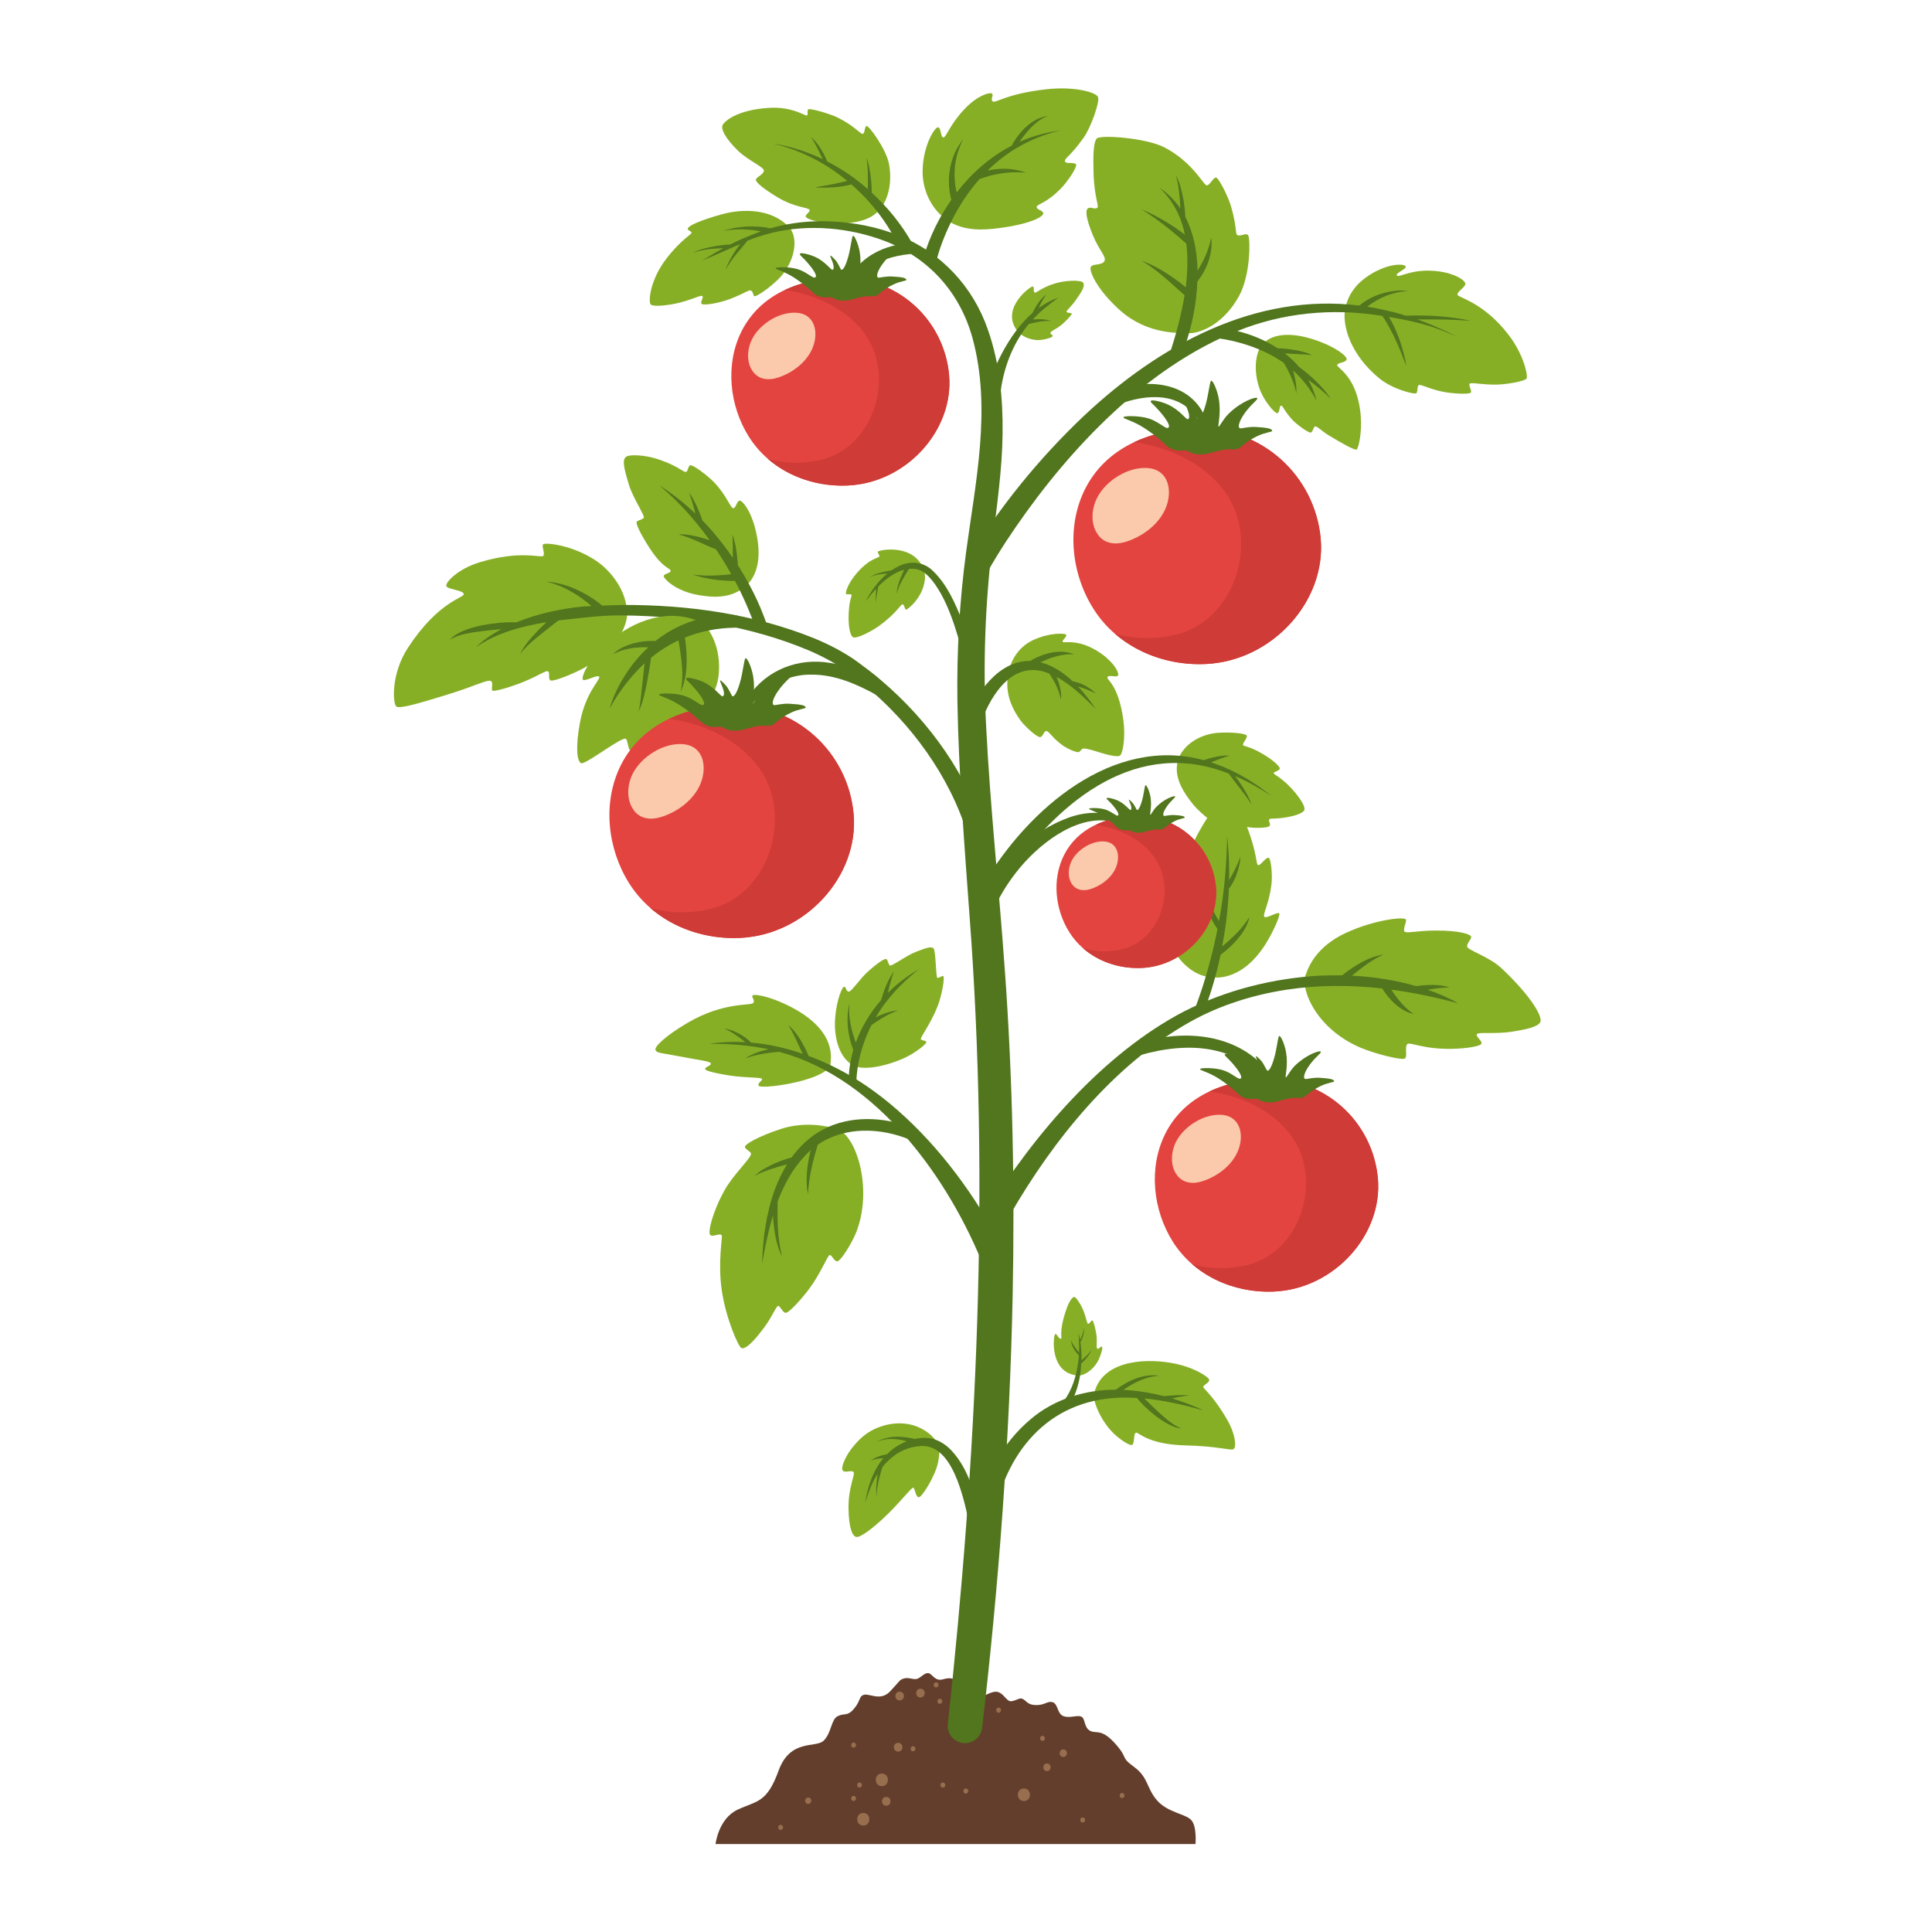 <svg xmlns="http://www.w3.org/2000/svg" xmlns:xlink="http://www.w3.org/1999/xlink" width="100" zoomAndPan="magnify" viewBox="0 0 192 192" height="100" preserveAspectRatio="xMidYMid meet" version="1.0"><defs><clipPath id="9b0dbad4a9"><path d="M 71 166 L 119 166 L 119 183.262 L 71 183.262 Z M 71 166 " clip-rule="nonzero"/></clipPath><clipPath id="e50ff95afa"><path d="M 129 91 L 153.445 91 L 153.445 106 L 129 106 Z M 129 91 " clip-rule="nonzero"/></clipPath><clipPath id="07f31a1bd7"><path d="M 91 8.512 L 110 8.512 L 110 23 L 91 23 Z M 91 8.512 " clip-rule="nonzero"/></clipPath></defs><g clip-path="url(#9b0dbad4a9)"><path fill="#633e2c" d="M 118.785 183.262 L 71.109 183.262 C 71.109 183.262 71.391 180.723 73.324 179.832 C 75.258 178.938 76.211 179.172 77.375 175.965 C 78.543 172.754 81.086 173.754 81.863 172.977 C 82.641 172.203 82.582 170.875 83.254 170.547 C 83.926 170.215 84.195 170.602 84.855 169.828 C 85.52 169.051 85.352 168.637 85.77 168.453 C 86.352 168.199 87.461 169.141 88.461 168.082 C 89.461 167.027 89.355 166.949 89.832 166.805 C 90.309 166.66 90.734 166.949 91.125 166.844 C 91.512 166.734 91.844 166.25 92.23 166.27 C 92.621 166.289 92.895 167.094 93.641 166.902 C 94.582 166.648 95.02 166.66 95.777 168.266 C 96.477 169.742 98.082 168.074 98.996 168.121 C 99.773 168.172 99.996 169.168 100.551 169.062 C 101.102 168.957 101.316 168.695 101.617 168.828 C 102.008 169.004 102.094 169.449 102.988 169.449 C 103.883 169.449 104.094 169.016 104.602 169.16 C 105.176 169.332 105.039 170.332 105.707 170.555 C 106.379 170.777 107.098 170.391 107.488 170.613 C 107.875 170.836 107.711 171.66 108.324 172 C 108.934 172.34 109.43 171.719 110.82 173.27 C 112.207 174.82 111.266 174.539 112.703 175.594 C 114.141 176.652 113.93 177.699 114.977 178.91 C 116.027 180.121 117.746 180.238 118.359 180.848 C 118.973 181.457 118.805 183.281 118.805 183.281 Z M 118.785 183.262 " fill-opacity="1" fill-rule="nonzero"/></g><path fill="#976e4e" d="M 101.754 177.738 C 100.949 177.738 100.949 178.988 101.754 178.988 C 102.559 178.988 102.559 177.738 101.754 177.738 Z M 101.754 177.738 " fill-opacity="1" fill-rule="nonzero"/><path fill="#976e4e" d="M 87.637 176.254 C 86.828 176.254 86.828 177.504 87.637 177.504 C 88.441 177.504 88.441 176.254 87.637 176.254 Z M 87.637 176.254 " fill-opacity="1" fill-rule="nonzero"/><path fill="#976e4e" d="M 85.789 180.168 C 84.984 180.168 84.984 181.418 85.789 181.418 C 86.598 181.418 86.598 180.168 85.789 180.168 Z M 85.789 180.168 " fill-opacity="1" fill-rule="nonzero"/><path fill="#976e4e" d="M 89.258 173.199 C 88.695 173.199 88.695 174.074 89.258 174.074 C 89.82 174.074 89.82 173.199 89.258 173.199 Z M 89.258 173.199 " fill-opacity="1" fill-rule="nonzero"/><path fill="#976e4e" d="M 94.73 171.504 C 94.164 171.504 94.164 172.375 94.73 172.375 C 95.293 172.375 95.293 171.504 94.73 171.504 Z M 94.73 171.504 " fill-opacity="1" fill-rule="nonzero"/><path fill="#976e4e" d="M 89.406 168.113 C 88.84 168.113 88.84 168.984 89.406 168.984 C 89.969 168.984 89.969 168.113 89.406 168.113 Z M 89.406 168.113 " fill-opacity="1" fill-rule="nonzero"/><path fill="#976e4e" d="M 91.473 167.82 C 90.91 167.82 90.91 168.695 91.473 168.695 C 92.039 168.695 92.039 167.82 91.473 167.82 Z M 91.473 167.82 " fill-opacity="1" fill-rule="nonzero"/><path fill="#976e4e" d="M 104.047 175.254 C 103.562 175.254 103.562 176.012 104.047 176.012 C 104.531 176.012 104.531 175.254 104.047 175.254 Z M 104.047 175.254 " fill-opacity="1" fill-rule="nonzero"/><path fill="#976e4e" d="M 105.668 173.852 C 105.184 173.852 105.184 174.605 105.668 174.605 C 106.156 174.605 106.156 173.852 105.668 173.852 Z M 105.668 173.852 " fill-opacity="1" fill-rule="nonzero"/><path fill="#976e4e" d="M 103.602 172.504 C 103.281 172.504 103.281 173.008 103.602 173.008 C 103.922 173.008 103.922 172.504 103.602 172.504 Z M 103.602 172.504 " fill-opacity="1" fill-rule="nonzero"/><path fill="#976e4e" d="M 88.074 178.578 C 87.508 178.578 87.508 179.453 88.074 179.453 C 88.637 179.453 88.637 178.578 88.074 178.578 Z M 88.074 178.578 " fill-opacity="1" fill-rule="nonzero"/><path fill="#976e4e" d="M 80.32 178.637 C 79.91 178.637 79.91 179.27 80.32 179.27 C 80.727 179.27 80.727 178.637 80.32 178.637 Z M 80.32 178.637 " fill-opacity="1" fill-rule="nonzero"/><path fill="#976e4e" d="M 85.422 177.648 C 85.742 177.648 85.742 177.145 85.422 177.145 C 85.102 177.145 85.102 177.648 85.422 177.648 Z M 85.422 177.648 " fill-opacity="1" fill-rule="nonzero"/><path fill="#976e4e" d="M 84.828 178.473 C 84.508 178.473 84.508 178.977 84.828 178.977 C 85.148 178.977 85.148 178.473 84.828 178.473 Z M 84.828 178.473 " fill-opacity="1" fill-rule="nonzero"/><path fill="#976e4e" d="M 93.398 168.82 C 93.078 168.82 93.078 169.324 93.398 169.324 C 93.719 169.324 93.719 168.82 93.398 168.82 Z M 93.398 168.82 " fill-opacity="1" fill-rule="nonzero"/><path fill="#976e4e" d="M 90.734 173.539 C 90.414 173.539 90.414 174.043 90.734 174.043 C 91.055 174.043 91.055 173.539 90.734 173.539 Z M 90.734 173.539 " fill-opacity="1" fill-rule="nonzero"/><path fill="#976e4e" d="M 93.027 167.191 C 92.707 167.191 92.707 167.695 93.027 167.695 C 93.348 167.695 93.348 167.191 93.027 167.191 Z M 93.027 167.191 " fill-opacity="1" fill-rule="nonzero"/><path fill="#976e4e" d="M 99.238 169.703 C 98.918 169.703 98.918 170.207 99.238 170.207 C 99.559 170.207 99.559 169.703 99.238 169.703 Z M 99.238 169.703 " fill-opacity="1" fill-rule="nonzero"/><path fill="#976e4e" d="M 84.828 173.172 C 84.508 173.172 84.508 173.676 84.828 173.676 C 85.148 173.676 85.148 173.172 84.828 173.172 Z M 84.828 173.172 " fill-opacity="1" fill-rule="nonzero"/><path fill="#976e4e" d="M 95.984 177.738 C 95.66 177.738 95.66 178.242 95.984 178.242 C 96.305 178.242 96.305 177.738 95.984 177.738 Z M 95.984 177.738 " fill-opacity="1" fill-rule="nonzero"/><path fill="#976e4e" d="M 111.508 178.184 C 111.188 178.184 111.188 178.688 111.508 178.688 C 111.828 178.688 111.828 178.184 111.508 178.184 Z M 111.508 178.184 " fill-opacity="1" fill-rule="nonzero"/><path fill="#976e4e" d="M 107.594 180.617 C 107.273 180.617 107.273 181.121 107.594 181.121 C 107.914 181.121 107.914 180.617 107.594 180.617 Z M 107.594 180.617 " fill-opacity="1" fill-rule="nonzero"/><path fill="#976e4e" d="M 93.699 177.145 C 93.379 177.145 93.379 177.648 93.699 177.648 C 94.02 177.648 94.02 177.145 93.699 177.145 Z M 93.699 177.145 " fill-opacity="1" fill-rule="nonzero"/><path fill="#976e4e" d="M 77.578 181.352 C 77.258 181.352 77.258 181.855 77.578 181.855 C 77.898 181.855 77.898 181.352 77.578 181.352 Z M 77.578 181.352 " fill-opacity="1" fill-rule="nonzero"/><path fill="#87af26" d="M 125.16 34.672 C 124.656 35.707 124.676 37.363 125.238 38.801 C 125.676 39.914 126.707 41.125 126.949 41.059 C 127.191 40.988 127.125 40.379 127.297 40.32 C 127.473 40.262 127.492 40.633 128.32 41.602 C 128.785 42.152 130.066 43.055 130.273 42.988 C 130.477 42.918 130.484 42.52 130.66 42.395 C 130.836 42.27 131.273 42.793 132.039 43.258 C 133.168 43.945 134.613 44.781 134.82 44.672 C 134.984 44.586 135.371 43.094 135.227 41.309 C 134.898 37.289 132.75 36.523 132.887 36.262 C 133.02 36 133.797 36.047 133.828 35.688 C 133.855 35.328 132.332 34.188 129.855 33.535 C 127.961 33.043 125.91 33.168 125.172 34.691 Z M 125.16 34.672 " fill-opacity="1" fill-rule="nonzero"/><path fill="#87af26" d="M 133.684 30.656 C 133.344 32.461 134.312 35.328 137.035 37.57 C 138.434 38.723 140.523 39.188 140.727 39.09 C 140.93 38.992 140.805 38.43 140.98 38.277 C 141.152 38.121 142.203 38.762 143.738 38.992 C 144.691 39.137 146.043 39.195 146.168 39.012 C 146.293 38.828 145.934 38.324 146.051 38.141 C 146.168 37.957 147.391 38.266 148.812 38.219 C 149.938 38.18 151.539 37.867 151.707 37.625 C 151.871 37.383 151.445 35.27 149.957 33.324 C 147.469 30.047 144.945 29.59 144.848 29.301 C 144.75 29.012 145.652 28.527 145.625 28.195 C 145.594 27.867 144.672 27.188 142.953 26.965 C 140.367 26.625 139.047 27.633 138.832 27.383 C 138.617 27.129 139.891 26.723 139.676 26.453 C 139.465 26.18 137.898 26.18 136.094 27.332 C 134.973 28.051 133.984 29.105 133.691 30.668 Z M 133.684 30.656 " fill-opacity="1" fill-rule="nonzero"/><path fill="#51761d" d="M 125.988 106.461 C 122.848 102.516 117.125 102.227 112.676 103.832 L 113.094 104.938 C 113.422 104.824 113.793 104.727 114.133 104.637 C 116.609 104.039 119.281 103.852 121.723 104.668 C 124.684 105.617 126.445 108.039 127.832 110.734 C 127.59 109.203 126.957 107.719 125.969 106.449 Z M 125.988 106.461 " fill-opacity="1" fill-rule="nonzero"/><path fill="#51761d" d="M 111.625 81.668 C 110.16 80.516 108.09 80.629 106.406 81.184 C 102.18 82.648 98.898 86.215 97.188 90.266 C 96.848 91.176 98.148 91.707 98.547 90.828 C 99.18 89.324 100.023 87.91 101.043 86.621 C 103.055 84.051 106.797 81.008 110.266 81.602 C 111.5 81.824 112.473 82.742 113.016 83.859 C 112.793 83.016 112.336 82.211 111.637 81.656 Z M 111.625 81.668 " fill-opacity="1" fill-rule="nonzero"/><path fill="#51761d" d="M 87.887 68.109 C 87.18 67.645 86.441 67.207 85.664 66.859 C 85.332 66.695 84.809 66.5 84.469 66.375 C 84.188 66.266 83.816 66.18 83.535 66.094 C 83.227 66.023 82.883 65.938 82.574 65.891 C 82.574 65.891 81.922 65.801 81.922 65.801 C 78.746 65.473 75.734 66.906 74.102 69.66 C 73.234 71.094 72.73 72.82 72.973 74.484 C 72.992 74.078 73.051 73.672 73.141 73.273 C 73.977 69.844 76.996 66.992 80.629 67.043 C 82.992 67.023 85.215 68.012 87.246 69.145 C 87.945 69.543 88.57 68.555 87.898 68.109 Z M 87.887 68.109 " fill-opacity="1" fill-rule="nonzero"/><path fill="#51761d" d="M 120.039 42.184 C 118.816 38.094 114.473 37.48 110.887 38.742 C 110.508 38.887 110.312 39.312 110.469 39.691 C 110.617 40.07 111.043 40.242 111.422 40.098 C 111.469 40.078 111.527 40.059 111.598 40.031 C 114.637 39.004 117.961 39.137 119.438 42.414 C 119.789 43.121 120.031 43.996 120.207 44.77 C 120.254 45.043 120.312 45.32 120.371 45.602 C 120.457 44.469 120.391 43.316 120.039 42.184 Z M 120.039 42.184 " fill-opacity="1" fill-rule="nonzero"/><path fill="#51761d" d="M 90.309 24.156 C 88.023 24.348 85.605 25.414 84.508 27.52 C 83.875 28.73 83.828 30.211 84.207 31.48 C 84.254 29.805 84.645 28.109 85.926 26.984 C 87.121 25.91 88.781 25.414 90.367 25.258 C 91.094 25.203 91.047 24.145 90.309 24.164 Z M 90.309 24.156 " fill-opacity="1" fill-rule="nonzero"/><path fill="#87af26" d="M 93.359 143.961 C 93.379 144.367 93.32 144.891 93.195 145.461 C 92.902 146.73 91.59 148.883 91.281 148.797 C 90.969 148.707 90.941 147.902 90.754 147.848 C 90.57 147.789 89.355 149.465 87.598 151.062 C 86.625 151.945 85.508 152.797 85.109 152.742 C 84.711 152.684 84.352 151.848 84.324 149.91 C 84.293 147.75 85.043 146.488 84.809 146.277 C 84.574 146.062 83.934 146.43 83.738 146.121 C 83.547 145.812 84.051 144.395 85.441 143.039 C 86.062 142.438 86.887 141.906 88.004 141.625 C 91.281 140.809 93.309 143.066 93.359 143.969 Z M 93.359 143.961 " fill-opacity="1" fill-rule="nonzero"/><path fill="#51761d" d="M 98.012 153.934 C 97.82 152.449 97.547 150.977 97.156 149.523 C 96.613 147.574 95.914 145.551 94.465 144.055 C 93.902 143.484 93.125 143.008 92.289 142.914 C 91.824 142.863 91.348 142.914 90.891 143 C 90.668 142.941 90.445 142.895 90.211 142.863 C 89.172 142.699 88.043 142.746 87.121 143.289 C 88.062 142.883 89.121 142.953 90.105 143.234 C 89.559 143.445 89.043 143.746 88.598 144.105 C 88.441 144.242 88.285 144.375 88.141 144.523 C 87.547 144.637 86.957 144.812 86.5 145.199 C 86.898 144.996 87.336 144.93 87.781 144.918 C 87.055 145.793 86.578 146.848 86.277 147.934 C 86.148 148.406 86.043 148.895 85.992 149.387 C 86.258 148.371 86.656 147.352 87.219 146.461 C 87.113 147.227 87.016 148.012 87.121 148.785 C 87.121 147.77 87.402 146.762 87.695 145.793 C 88.062 145.336 88.48 144.93 88.957 144.59 C 89.715 144.055 90.609 143.758 91.523 143.707 C 93.445 143.59 94.504 145.512 95.137 147.102 C 96.156 149.773 96.566 152.684 96.789 155.523 C 96.809 155.91 97.141 156.199 97.527 156.172 C 97.906 156.141 98.188 155.812 98.16 155.434 C 98.121 154.922 98.07 154.438 98.004 153.934 Z M 98.012 153.934 " fill-opacity="1" fill-rule="nonzero"/><path fill="#87af26" d="M 108.73 138.492 C 108.586 139.141 109.246 140.906 110.449 142.223 C 111.043 142.875 112.133 143.641 112.461 143.602 C 112.793 143.562 112.617 142.457 112.891 142.379 C 113.16 142.301 114.008 143.543 117.785 143.641 C 121.098 143.719 122.246 144.172 122.578 144.02 C 122.906 143.863 122.789 142.523 121.945 141.07 C 120.352 138.34 119.438 137.969 119.594 137.766 C 119.75 137.562 120.227 137.359 120.168 137.105 C 120.109 136.855 118.66 135.836 116.426 135.449 C 113.363 134.918 109.449 135.371 108.73 138.504 Z M 108.73 138.492 " fill-opacity="1" fill-rule="nonzero"/><path fill="#51761d" d="M 113.715 138.977 C 115.695 139.16 117.648 139.617 119.602 140.16 C 118.602 139.695 117.562 139.297 116.492 138.977 C 116.648 138.938 116.797 138.91 116.949 138.871 C 117.398 138.785 117.855 138.695 118.312 138.676 C 117.426 138.602 116.543 138.656 115.668 138.746 C 114.57 138.465 113.453 138.262 112.324 138.172 C 112.102 138.152 111.879 138.133 111.645 138.125 C 112.043 137.844 112.473 137.59 112.91 137.367 C 113.637 137.012 114.426 136.758 115.242 136.719 C 113.676 136.477 112.133 137.176 110.887 138.105 C 107.848 138.105 104.785 139.035 102.445 141.023 C 99.586 143.406 97.762 146.875 96.984 150.48 C 96.887 150.977 97.234 151.461 97.742 151.527 C 98.344 151.598 98.742 151.152 98.781 150.578 C 100.172 143.824 104.621 138.863 111.859 138.891 C 112.238 138.891 112.605 138.91 112.984 138.93 C 113.238 139.23 113.5 139.512 113.781 139.793 C 114.473 140.449 115.223 141.062 116.066 141.508 C 116.484 141.73 116.941 141.926 117.418 141.973 C 116.551 141.605 115.852 140.984 115.164 140.363 C 114.734 139.977 114.211 139.453 113.727 138.977 Z M 113.715 138.977 " fill-opacity="1" fill-rule="nonzero"/><path fill="#87af26" d="M 107.148 136.699 C 107.613 136.738 108.469 136.293 109.012 135.441 C 109.293 135.012 109.633 133.984 109.527 133.852 C 109.422 133.715 109.188 134.141 109.043 134.016 C 108.895 133.891 109.082 133.406 108.945 132.543 C 108.875 132.105 108.672 131.262 108.555 131.223 C 108.438 131.184 108.324 131.543 108.129 131.562 C 108.031 131.562 107.914 130.836 107.652 130.207 C 107.352 129.488 106.883 128.887 106.777 128.887 C 106.562 128.887 106.242 129.316 105.941 130.207 C 105.156 132.531 105.629 132.969 105.426 133.035 C 105.223 133.105 105.039 132.504 104.863 132.582 C 104.68 132.66 104.223 136.488 107.137 136.699 Z M 107.148 136.699 " fill-opacity="1" fill-rule="nonzero"/><path fill="#87af26" d="M 101.102 32.898 C 101.395 33.266 102.152 33.789 103.172 33.797 C 103.688 33.797 104.562 33.566 104.609 33.41 C 104.66 33.254 104.359 33.254 104.398 33.062 C 104.438 32.867 104.93 32.77 105.594 32.199 C 105.922 31.906 106.535 31.289 106.504 31.172 C 106.477 31.055 106.105 31.152 105.992 30.988 C 105.934 30.91 106.496 30.414 106.883 29.863 C 107.32 29.223 107.867 28.527 107.66 28.117 C 107.516 27.828 106.234 27.848 105.309 28.051 C 103.562 28.449 102.969 29.195 102.812 29.07 C 102.656 28.941 102.812 28.574 102.656 28.469 C 102.492 28.352 99.344 30.656 101.102 32.887 Z M 101.102 32.898 " fill-opacity="1" fill-rule="nonzero"/><path fill="#51761d" d="M 108.547 133.969 C 108.41 134.258 108.207 134.5 107.98 134.723 C 107.828 134.879 107.66 135.031 107.488 135.18 C 107.496 134.578 107.457 133.969 107.371 133.375 C 107.508 133.152 107.602 132.922 107.66 132.668 C 107.73 132.418 107.75 132.164 107.719 131.902 C 107.699 132.348 107.535 132.766 107.332 133.152 C 107.293 132.91 107.242 132.68 107.184 132.445 C 107.223 133.094 107.262 133.762 107.234 134.414 C 106.922 134.023 106.613 133.629 106.418 133.164 C 106.477 133.742 106.805 134.285 107.215 134.695 C 107.203 134.867 107.195 135.031 107.168 135.199 C 107 136.66 106.562 138.164 105.641 139.336 C 105.32 139.695 105.863 140.152 106.164 139.781 C 106.418 139.441 106.594 139.074 106.77 138.695 C 107.195 137.68 107.41 136.594 107.449 135.5 C 107.562 135.402 107.672 135.305 107.777 135.199 C 108.109 134.84 108.41 134.434 108.516 133.957 Z M 108.547 133.969 " fill-opacity="1" fill-rule="nonzero"/><path fill="#e34440" d="M 125.461 107.234 C 121.496 107.422 117.66 108.98 115.805 112.664 C 114.113 116.035 114.57 120.242 116.551 123.395 C 118.691 126.785 122.633 128.531 126.59 128.355 C 132.605 128.094 137.422 122.684 136.926 117.113 C 136.434 111.539 131.691 106.953 125.461 107.234 Z M 125.461 107.234 " fill-opacity="1" fill-rule="nonzero"/><path fill="#cf3b36" d="M 125.461 107.234 C 123.617 107.324 121.801 107.699 120.195 108.465 C 123.266 108.883 126.531 110.336 128.395 112.973 C 131.496 117.344 129.23 124.555 123.801 125.758 C 121.984 126.156 120.188 126.117 118.477 125.633 C 120.672 127.539 123.637 128.48 126.598 128.355 C 132.613 128.094 137.434 122.684 136.938 117.113 C 136.441 111.539 131.699 106.953 125.473 107.234 Z M 125.461 107.234 " fill-opacity="1" fill-rule="nonzero"/><path fill="#fbc9ab" d="M 116.988 116.812 C 117.621 117.625 118.602 117.684 119.516 117.383 C 121.129 116.859 122.711 115.609 123.18 113.934 C 123.578 112.508 123.121 110.938 121.449 110.793 C 119.672 110.648 117.641 111.926 116.863 113.488 C 116.359 114.504 116.27 115.883 116.988 116.812 Z M 116.988 116.812 " fill-opacity="1" fill-rule="nonzero"/><path fill="#51761d" d="M 122.984 108.652 C 123.977 109.582 124.645 109 125.113 109.289 C 125.578 109.582 126.102 109.57 126.531 109.543 C 126.957 109.512 128.086 109.039 128.902 109.105 C 129.914 109.195 129.609 108.719 131.254 107.926 C 131.934 107.594 132.586 107.555 132.586 107.457 C 132.586 107.234 132.012 107.168 131.156 107.109 C 130.457 107.07 129.863 107.254 129.727 107.227 C 129.484 107.188 129.57 106.711 130.008 106.035 C 130.672 105.035 131.352 104.668 131.254 104.512 C 131.156 104.355 129.816 104.805 128.688 105.906 C 128.164 106.43 127.844 107.16 127.773 107.062 C 127.707 106.965 128.027 105.859 127.812 104.609 C 127.668 103.738 127.258 102.875 127.125 102.961 C 126.988 103.047 126.91 104.164 126.637 105.105 C 126.277 106.375 126.027 106.41 125.969 106.41 C 125.852 106.41 125.891 106.297 125.512 105.656 C 125.336 105.363 124.852 104.91 124.812 104.969 C 124.773 105.027 124.891 105.219 125.035 105.625 C 125.16 105.945 125.219 106.375 125.035 106.41 C 124.852 106.449 124.344 105.59 123.199 105.074 C 122.77 104.879 121.664 104.57 121.711 104.832 C 121.73 104.949 122.07 105.191 122.508 105.703 C 122.801 106.055 123.16 106.461 123.324 106.898 C 123.422 107.148 123.266 107.246 123.121 107.188 C 122.828 107.082 122.246 106.559 121.477 106.336 C 120.652 106.094 119.262 106.102 119.262 106.246 C 119.262 106.395 120.059 106.508 121.156 107.215 C 121.711 107.574 122.332 108.039 122.977 108.641 Z M 122.984 108.652 " fill-opacity="1" fill-rule="nonzero"/><path fill="#e34440" d="M 118.535 42.59 C 114.141 42.793 109.887 44.52 107.828 48.609 C 105.953 52.348 106.457 57.012 108.664 60.5 C 111.035 64.262 115.406 66.188 119.789 65.996 C 126.453 65.703 131.797 59.715 131.242 53.543 C 130.691 47.367 125.434 42.277 118.535 42.59 Z M 118.535 42.59 " fill-opacity="1" fill-rule="nonzero"/><path fill="#cf3b36" d="M 118.535 42.59 C 116.484 42.688 114.473 43.102 112.695 43.945 C 116.105 44.402 119.711 46.02 121.789 48.945 C 125.23 53.793 122.723 61.789 116.699 63.117 C 114.688 63.562 112.695 63.523 110.801 62.973 C 113.238 65.086 116.512 66.133 119.797 65.984 C 126.465 65.695 131.809 59.707 131.254 53.531 C 130.699 47.359 125.441 42.27 118.543 42.578 Z M 118.535 42.59 " fill-opacity="1" fill-rule="nonzero"/><path fill="#fbc9ab" d="M 109.148 53.191 C 109.848 54.094 110.938 54.152 111.957 53.82 C 113.742 53.242 115.504 51.855 116.02 49.992 C 116.453 48.414 115.961 46.668 114.094 46.516 C 112.133 46.348 109.867 47.766 109.012 49.508 C 108.449 50.633 108.352 52.156 109.156 53.191 Z M 109.148 53.191 " fill-opacity="1" fill-rule="nonzero"/><path fill="#51761d" d="M 115.785 44.16 C 116.883 45.188 117.629 44.547 118.137 44.867 C 118.641 45.188 119.234 45.176 119.711 45.137 C 120.188 45.098 121.43 44.586 122.344 44.652 C 123.469 44.75 123.129 44.219 124.957 43.336 C 125.703 42.977 126.426 42.93 126.426 42.82 C 126.426 42.57 125.781 42.492 124.84 42.434 C 124.062 42.387 123.41 42.59 123.258 42.57 C 122.992 42.52 123.082 41.996 123.566 41.25 C 124.297 40.148 125.043 39.738 124.938 39.566 C 124.832 39.391 123.344 39.887 122.102 41.117 C 121.516 41.688 121.156 42.5 121.09 42.395 C 121.023 42.289 121.363 41.059 121.129 39.672 C 120.965 38.703 120.508 37.754 120.359 37.84 C 120.215 37.926 120.117 39.176 119.816 40.215 C 119.418 41.621 119.137 41.66 119.078 41.66 C 118.953 41.66 118.992 41.523 118.562 40.824 C 118.367 40.504 117.824 40 117.797 40.059 C 117.766 40.117 117.883 40.34 118.047 40.785 C 118.184 41.145 118.254 41.621 118.047 41.66 C 117.844 41.699 117.281 40.746 116.008 40.176 C 115.543 39.961 114.309 39.613 114.355 39.902 C 114.375 40.039 114.754 40.301 115.242 40.875 C 115.562 41.25 115.961 41.715 116.145 42.191 C 116.25 42.473 116.074 42.578 115.922 42.52 C 115.602 42.406 114.949 41.824 114.105 41.57 C 113.18 41.301 111.645 41.309 111.645 41.473 C 111.645 41.641 112.531 41.766 113.742 42.551 C 114.355 42.949 115.047 43.461 115.766 44.129 Z M 115.785 44.16 " fill-opacity="1" fill-rule="nonzero"/><path fill="#87af26" d="M 121.031 97.156 C 123.168 97.031 124.762 95.441 125.801 93.773 C 126.492 92.668 127.27 90.961 127.125 90.77 C 126.977 90.574 125.793 91.352 125.637 91.098 C 125.48 90.848 126.121 89.828 126.355 87.879 C 126.465 87.02 126.328 85.41 126.094 85.262 C 125.859 85.117 125.309 85.953 125.094 85.973 C 124.742 86.012 125.102 85.137 123.781 81.793 C 123.305 80.594 122.266 79.305 121.801 79.293 C 121.496 79.293 120.816 79.992 120 81.25 C 118.332 83.82 118.352 84.723 117.961 84.777 C 117.574 84.836 117.438 84.09 117.195 84.129 C 116.941 84.168 116.668 84.77 116.473 85.844 C 116 88.48 116.68 89.461 116.426 89.605 C 116.172 89.75 115.668 89.148 115.445 89.238 C 115.223 89.324 115.27 91.418 116.184 93.57 C 116.98 95.422 118.672 97.293 121.012 97.145 Z M 121.031 97.156 " fill-opacity="1" fill-rule="nonzero"/><path fill="#51761d" d="M 121.457 94.055 C 121.625 93.172 121.77 92.281 121.875 91.398 C 122.004 90.371 122.082 89.336 122.129 88.309 C 122.578 87.746 122.848 87.094 123.051 86.418 C 123.168 86 123.258 85.555 123.285 85.117 C 122.977 85.934 122.598 86.719 122.148 87.465 C 122.18 86 122.109 84.527 121.953 83.074 C 121.914 85.293 121.762 87.484 121.449 89.664 C 121.363 90.285 121.254 90.914 121.137 91.535 C 120.797 90.961 120.488 90.371 120.227 89.77 C 119.848 88.887 119.594 87.969 119.543 87.008 C 119.273 88.84 119.941 90.809 120.992 92.328 C 120.457 95.023 119.719 97.688 118.75 100.246 C 118.652 100.48 118.75 100.75 118.992 100.848 C 119.223 100.945 119.496 100.84 119.594 100.605 C 119.895 99.898 120.129 99.199 120.359 98.484 C 120.73 97.301 121.043 96.098 121.305 94.879 C 121.914 94.441 122.461 93.93 122.945 93.375 C 123.5 92.727 124.004 91.98 124.168 91.129 C 123.469 92.27 122.488 93.191 121.457 94.055 Z M 121.457 94.055 " fill-opacity="1" fill-rule="nonzero"/><g clip-path="url(#e50ff95afa)"><path fill="#87af26" d="M 129.738 96.914 C 129.23 98.473 130.934 102.312 135.227 104.125 C 136.656 104.734 139.395 105.422 139.637 105.18 C 139.883 104.938 139.59 104.094 139.832 103.785 C 140.074 103.477 141.387 104.309 144.398 104.23 C 145.855 104.191 147.258 103.961 147.238 103.668 C 147.219 103.379 146.75 103.098 146.75 102.836 C 146.75 102.488 148.395 102.816 150.258 102.527 C 151.629 102.312 152.746 102.078 153.059 101.613 C 153.367 101.148 152.289 99.113 149.211 96.215 C 147.984 95.062 145.797 94.414 145.797 94.055 C 145.797 93.695 146.207 93.375 146.207 93.113 C 146.207 92.852 145.059 92.465 142.688 92.477 C 140.766 92.484 139.812 92.773 139.598 92.59 C 139.387 92.406 139.746 91.738 139.734 91.418 C 139.734 91.031 136.539 91.398 133.703 92.734 C 132 93.539 130.426 94.828 129.746 96.914 Z M 129.738 96.914 " fill-opacity="1" fill-rule="nonzero"/></g><path fill="#51761d" d="M 138.25 98.348 C 140.484 98.648 142.699 99.113 144.887 99.703 C 144.391 99.395 143.855 99.152 143.32 98.91 C 142.844 98.707 142.367 98.523 141.875 98.359 C 142.457 98.262 143.051 98.184 143.621 98.145 C 143.777 98.137 143.922 98.137 144.078 98.125 C 143 97.797 141.855 97.844 140.746 98 C 138.668 97.398 136.508 97.07 134.344 96.961 C 134.383 96.934 134.41 96.914 134.41 96.914 C 135.383 96.148 136.344 95.352 137.5 94.867 C 136.055 95.055 134.539 95.992 133.371 96.934 C 132.66 96.922 131.961 96.934 131.254 96.953 C 126.559 97.203 121.875 98.379 117.68 100.508 C 109.672 104.668 102.734 112.762 98.062 120.359 C 97.742 120.902 97.945 121.609 98.508 121.898 C 99.055 122.18 99.723 121.969 100.004 121.426 C 100.121 121.191 100.266 120.941 100.402 120.688 C 104.68 113.273 110.691 105.812 118.242 101.566 C 121.215 99.898 124.531 98.863 127.902 98.348 C 131.051 97.875 134.215 97.883 137.363 98.23 C 137.684 98.773 138.094 99.258 138.551 99.695 C 139.094 100.191 139.754 100.617 140.484 100.77 C 140.184 100.559 139.91 100.336 139.656 100.094 C 139.125 99.57 138.668 98.969 138.258 98.34 Z M 138.25 98.348 " fill-opacity="1" fill-rule="nonzero"/><path fill="#87af26" d="M 117.496 74.672 C 117.223 75.066 117.027 75.523 116.969 76.035 C 116.785 77.473 117.688 78.855 118.555 79.922 C 119.43 81 121.168 82.25 121.391 82.086 C 121.613 81.918 121.516 81.34 121.691 81.211 C 121.867 81.086 122.633 82.008 124.141 82.219 C 124.773 82.309 126.066 82.297 126.18 82.066 C 126.297 81.832 126.074 81.727 126.121 81.473 C 126.172 81.223 126.773 81.512 128.531 81.078 C 129.027 80.949 129.496 80.746 129.609 80.535 C 129.727 80.32 129.551 79.789 128.68 78.73 C 127.492 77.305 126.559 76.969 126.57 76.832 C 126.578 76.695 127.172 76.598 127.184 76.375 C 127.191 76.152 126.48 75.504 125.48 74.922 C 124.082 74.098 123.578 74.195 123.527 74.031 C 123.48 73.867 123.984 73.312 123.906 73.109 C 123.828 72.906 122.559 72.742 121.137 72.82 C 119.777 72.887 118.281 73.555 117.496 74.691 Z M 117.496 74.672 " fill-opacity="1" fill-rule="nonzero"/><path fill="#51761d" d="M 122.77 77.141 C 124.043 77.684 125.25 78.371 126.406 79.137 C 124.754 77.809 122.906 76.668 120.895 75.949 C 120.711 75.883 120.535 75.824 120.352 75.754 C 120.75 75.609 121.137 75.457 121.535 75.309 C 121.75 75.23 121.965 75.156 122.199 75.098 C 121.965 75.066 121.723 75.086 121.488 75.105 C 120.855 75.184 120.234 75.328 119.633 75.543 C 110.559 73.082 102.172 80.418 97.762 87.84 C 97.266 88.801 98.617 89.539 99.16 88.625 C 99.277 88.402 99.559 87.969 99.684 87.754 C 104.125 80.797 111.586 73.867 120.488 76.336 C 121.031 76.484 121.566 76.668 122.102 76.871 C 122.273 77.113 122.461 77.344 122.633 77.578 C 123.102 78.188 123.676 78.906 124.102 79.535 C 124.168 79.633 124.305 79.848 124.363 79.953 C 124.18 79.312 123.828 78.742 123.48 78.18 C 123.246 77.82 123.012 77.473 122.75 77.141 Z M 122.77 77.141 " fill-opacity="1" fill-rule="nonzero"/><path fill="#87af26" d="M 83.234 112.219 C 85.09 112.867 86.77 118.102 85.109 122.414 C 84.703 123.469 83.586 125.281 83.234 125.34 C 82.883 125.398 82.672 124.672 82.449 124.73 C 82.223 124.789 81.602 126.484 80.418 128.082 C 79.688 129.062 78.387 130.508 78.074 130.469 C 77.766 130.43 77.559 129.82 77.355 129.781 C 77.152 129.742 76.773 130.816 75.945 131.922 C 75.383 132.68 74.277 134.102 73.703 133.984 C 73.41 133.93 72.137 131.031 71.73 128.238 C 71.32 125.449 71.816 122.926 71.73 122.781 C 71.555 122.492 70.914 122.945 70.602 122.754 C 70.293 122.559 70.797 120.445 72.023 118.254 C 72.855 116.754 74.656 115.078 74.637 114.66 C 74.637 114.438 74.004 114.203 74.031 113.953 C 74.062 113.699 75.383 112.914 77.648 112.18 C 79.223 111.664 81.367 111.598 83.215 112.238 Z M 83.234 112.219 " fill-opacity="1" fill-rule="nonzero"/><path fill="#87af26" d="M 84.703 105.84 C 85.711 106.449 88.004 105.984 89.852 105.152 C 91.027 104.617 92.133 103.699 92.059 103.543 C 91.98 103.387 91.602 103.418 91.512 103.273 C 91.426 103.125 92.477 101.77 93.156 100.055 C 93.633 98.863 93.902 97.098 93.746 97.012 C 93.594 96.922 93.289 97.262 93.145 97.164 C 93 97.07 93.008 94.512 92.777 94.25 C 92.562 94.008 91.969 94.23 91.055 94.578 C 89.977 94.996 88.559 96.129 88.402 95.926 C 88.25 95.723 88.25 95.461 88.102 95.324 C 87.957 95.188 87.168 95.723 86.168 96.633 C 85.539 97.203 84.566 98.602 84.344 98.551 C 84.023 98.473 84.109 98.086 83.906 98.059 C 83.699 98.027 83.148 99.336 83 101.129 C 82.855 102.797 83.254 104.957 84.703 105.832 Z M 84.703 105.84 " fill-opacity="1" fill-rule="nonzero"/><path fill="#87af26" d="M 82.543 105.742 C 82.41 106.598 80.398 107.324 78.348 107.711 C 76.977 107.973 75.375 108.117 75.363 107.848 C 75.355 107.574 75.762 107.402 75.734 107.227 C 75.703 107.051 74.188 107.129 72.605 106.898 C 71.371 106.711 70.031 106.43 70.07 106.219 C 70.109 106.004 70.641 105.945 70.641 105.703 C 70.641 105.461 69.582 105.383 67.281 104.938 C 65.598 104.617 65.277 104.656 65.141 104.348 C 65.008 104.039 66.105 102.953 68.32 101.652 C 71.965 99.52 74.605 99.977 74.848 99.676 C 75.094 99.375 74.586 99.047 74.82 98.91 C 75.055 98.773 76.5 99.035 78.25 99.891 C 80.504 100.984 82.98 102.863 82.523 105.754 Z M 82.543 105.742 " fill-opacity="1" fill-rule="nonzero"/><path fill="#51761d" d="M 91.008 112.219 C 90.863 112.148 90.754 112.109 90.629 112.055 C 87.82 110.977 84.508 110.82 81.797 112.246 C 80.523 112.914 79.492 113.895 78.668 115.027 C 77.688 115.289 76.754 115.676 75.879 116.191 C 75.559 116.387 75.246 116.609 74.977 116.859 C 75.984 116.336 77.102 116.016 78.211 115.715 C 77.727 116.5 77.328 117.344 77.008 118.199 C 76.141 120.57 75.801 123.121 75.734 125.613 C 76.004 124.051 76.336 122.402 76.812 120.816 C 76.871 121.715 76.988 122.617 77.199 123.488 C 77.328 123.965 77.48 124.43 77.727 124.848 C 77.25 123.082 77.258 121.23 77.277 119.418 C 77.918 117.715 78.785 116.125 80.02 114.836 C 80.191 114.648 80.367 114.477 80.562 114.312 C 80.309 115.281 80.172 116.277 80.156 117.285 C 80.156 117.762 80.203 118.227 80.301 118.691 C 80.379 117.004 80.777 115.359 81.273 113.758 C 83.945 111.926 87.5 112.035 90.504 113.293 C 91.242 113.613 91.727 112.566 91.008 112.207 Z M 91.008 112.219 " fill-opacity="1" fill-rule="nonzero"/><path fill="#51761d" d="M 100.219 125.168 C 99.879 124.41 99.469 123.645 99.074 122.918 C 96.305 117.938 92.797 113.293 88.395 109.641 C 85.992 107.652 83.293 106.016 80.359 104.938 C 80.145 104.395 79.871 103.883 79.57 103.379 C 79.23 102.836 78.852 102.281 78.336 101.875 C 78.91 102.758 79.301 103.766 79.766 104.727 C 78.113 104.145 76.383 103.758 74.637 103.609 C 74.102 103.066 73.441 102.672 72.73 102.398 C 72.488 102.312 72.227 102.246 71.973 102.215 C 72.742 102.543 73.422 103.059 74.082 103.57 C 72.867 103.504 71.652 103.555 70.457 103.738 C 72.449 103.719 74.449 103.863 76.395 104.281 C 75.871 104.375 75.344 104.531 74.859 104.746 C 74.566 104.871 74.285 105.027 74.023 105.191 C 74.238 105.121 74.469 105.047 74.695 104.977 C 75.586 104.734 76.52 104.59 77.445 104.531 C 77.48 104.531 77.512 104.551 77.551 104.562 C 87.227 107.207 94.352 117.172 97.859 126.098 C 98.102 126.793 98.898 127.145 99.578 126.844 C 100.219 126.562 100.512 125.805 100.23 125.168 Z M 100.219 125.168 " fill-opacity="1" fill-rule="nonzero"/><path fill="#51761d" d="M 91.512 96.207 C 90.512 96.77 89.559 97.445 88.695 98.223 C 88.539 98.367 88.383 98.512 88.23 98.668 C 88.344 98.203 88.461 97.738 88.59 97.301 C 88.664 97.051 88.742 96.789 88.832 96.535 C 88.23 97.387 87.852 98.379 87.566 99.375 C 86.488 100.617 85.613 102.051 85.051 103.602 C 85.012 103.504 84.984 103.418 84.945 103.32 C 84.645 102.469 84.438 101.555 84.391 100.645 C 84.391 100.547 84.391 100.277 84.391 100.18 C 84.391 100.074 84.41 99.82 84.41 99.715 C 84.051 101.246 84.234 102.875 84.797 104.336 C 84.496 105.383 84.332 106.461 84.344 107.555 C 84.383 108.051 85.102 108.031 85.109 107.535 C 85.109 106.992 85.18 106.43 85.266 105.898 C 85.508 104.504 85.965 103.145 86.605 101.875 C 86.75 101.777 86.898 101.672 87.043 101.574 C 87.754 101.109 88.48 100.676 89.289 100.414 C 88.492 100.469 87.734 100.742 87.023 101.109 C 88.152 99.18 89.715 97.562 91.484 96.195 Z M 91.512 96.207 " fill-opacity="1" fill-rule="nonzero"/><path fill="#87af26" d="M 73.996 58.348 C 75.16 57.398 75.605 55.77 75.285 53.656 C 74.879 51 73.789 49.711 73.5 49.75 C 73.207 49.789 73.141 50.527 72.867 50.508 C 72.594 50.488 72.188 49.199 70.973 47.938 C 70.273 47.211 68.805 46.125 68.582 46.242 C 68.359 46.359 68.387 46.824 68.176 46.902 C 67.961 46.98 67.164 46.137 65.027 45.527 C 64.062 45.246 62.586 45.129 62.227 45.391 C 61.867 45.652 61.898 46.242 62.52 48.23 C 62.926 49.539 64.141 51.293 63.969 51.477 C 63.793 51.66 63.395 51.691 63.277 51.855 C 63.16 52.02 63.586 52.949 64.539 54.441 C 65.91 56.574 66.676 56.438 66.641 56.758 C 66.609 56.98 65.957 57.02 65.957 57.254 C 65.957 57.484 67.094 58.727 69.352 59.125 C 70.699 59.367 72.508 59.551 73.996 58.34 Z M 73.996 58.348 " fill-opacity="1" fill-rule="nonzero"/><path fill="#51761d" d="M 76.258 62.254 C 76.141 61.875 76.023 61.527 75.879 61.168 C 75.48 60.113 74.996 59.086 74.461 58.098 C 74.109 57.438 73.73 56.797 73.324 56.168 C 73.324 56.051 73.324 55.945 73.305 55.828 C 73.227 54.906 73.109 53.969 72.781 53.105 C 72.828 53.871 72.828 54.656 72.828 55.43 C 72.148 54.434 71.398 53.484 70.602 52.57 C 70.352 52.289 70.09 52.012 69.816 51.738 C 69.66 51.273 69.484 50.828 69.281 50.383 C 69.047 49.879 68.797 49.383 68.477 48.926 C 68.66 49.449 68.816 49.965 68.961 50.496 C 69.008 50.664 69.059 50.848 69.105 51.039 C 68 49.992 66.805 49.043 65.52 48.23 C 66.641 49.188 67.699 50.215 68.66 51.332 C 69.32 52.086 69.941 52.871 70.523 53.688 C 69.875 53.453 69.215 53.289 68.535 53.172 C 68.164 53.113 67.785 53.074 67.418 53.113 C 68.707 53.414 69.922 54.121 71.156 54.598 C 71.699 55.402 72.207 56.227 72.672 57.07 C 71.77 57.164 70.867 57.223 69.961 57.195 C 69.574 57.176 69.195 57.148 68.805 57.09 C 70.164 57.562 71.605 57.719 73.043 57.738 C 73.867 59.289 74.566 60.906 75.148 62.566 C 75.238 62.863 75.559 63.039 75.859 62.941 C 76.16 62.855 76.324 62.535 76.238 62.246 Z M 76.258 62.254 " fill-opacity="1" fill-rule="nonzero"/><path fill="#87af26" d="M 62.324 60.957 C 62.324 62.41 61.16 64.301 59.227 65.668 C 57.699 66.742 55.008 67.77 54.715 67.625 C 54.426 67.477 54.699 66.801 54.453 66.711 C 54.211 66.625 53.609 67.109 51.988 67.777 C 51.141 68.129 48.984 68.844 48.906 68.602 C 48.828 68.359 49.031 67.809 48.789 67.684 C 48.441 67.488 47.207 68.195 44.426 69.039 C 42.406 69.648 39.734 70.512 39.383 70.211 C 39.035 69.91 38.832 66.984 40.551 64.359 C 43.59 59.715 46.137 59.426 46.09 59.035 C 46.039 58.648 44.543 58.59 44.367 58.262 C 44.195 57.934 45.438 56.566 47.645 55.887 C 51.625 54.664 53.727 55.441 53.969 55.258 C 54.211 55.074 53.812 54.316 53.969 54.102 C 54.125 53.891 56.766 54.121 59.129 55.652 C 60.672 56.652 62.316 58.707 62.316 60.984 Z M 62.324 60.957 " fill-opacity="1" fill-rule="nonzero"/><path fill="#51761d" d="M 98.207 83.77 C 98.188 83.664 98.168 83.586 98.141 83.5 C 98.141 83.5 98.07 83.258 98.07 83.258 C 96.254 77.133 92.387 71.703 87.539 67.586 C 86.828 66.965 85.992 66.344 85.227 65.781 C 83.895 64.812 82.398 64.047 80.895 63.426 C 74.879 61.004 68.34 60.094 61.887 60.121 C 61.207 60.141 60.527 60.152 59.848 60.18 C 59.73 60.082 59.605 59.988 59.488 59.891 C 58.828 59.395 58.117 58.969 57.379 58.629 C 56.398 58.164 55.328 57.863 54.25 57.797 L 54.641 57.895 C 55.008 57.988 55.418 58.145 55.766 58.289 C 56.863 58.773 57.883 59.445 58.789 60.23 C 58.527 60.238 58.273 60.258 58.012 60.266 C 55.785 60.48 53.445 60.977 51.305 61.848 C 50.16 61.809 49.031 61.926 47.914 62.137 C 47.051 62.32 46.168 62.566 45.398 63.012 C 45.145 63.164 44.895 63.352 44.707 63.574 C 45.711 62.973 46.887 62.863 48.012 62.711 C 48.535 62.641 49.18 62.582 49.82 62.535 C 49.469 62.719 49.129 62.914 48.801 63.125 C 48.254 63.484 47.742 63.871 47.293 64.328 C 49.371 62.875 51.852 62.246 54.309 61.828 C 53.637 62.457 52.996 63.117 52.422 63.836 C 52.133 64.203 51.852 64.602 51.684 65.035 C 51.938 64.641 52.27 64.32 52.609 64 C 53.523 63.164 54.531 62.43 55.504 61.652 C 56.379 61.547 57.254 61.469 58.129 61.371 C 59.379 61.227 60.645 61.141 61.906 61.16 C 68.195 61.227 74.578 62.195 80.387 64.641 C 81.816 65.258 83.176 65.984 84.418 66.906 C 85.148 67.449 85.945 68.07 86.617 68.672 C 91.23 72.691 94.98 78.148 96.488 84.121 C 96.762 85.281 98.43 84.926 98.219 83.77 Z M 98.207 83.77 " fill-opacity="1" fill-rule="nonzero"/><path fill="#87af26" d="M 69.516 61.77 C 70.391 62.137 71.75 64.301 71.41 67.18 C 71.129 69.523 69.066 71.676 68.719 71.715 C 68.367 71.754 68.465 71.047 68.117 71.047 C 67.766 71.047 67.301 71.832 65.93 72.84 C 64.559 73.848 62.918 74.816 62.605 74.555 C 62.43 74.398 62.383 73.633 62.219 73.438 C 61.898 73.082 58.137 76.066 57.738 75.844 C 57.34 75.621 57.176 74.262 57.641 71.781 C 58.195 68.816 59.672 67.547 59.555 67.266 C 59.438 66.984 58.223 67.711 57.953 67.566 C 57.68 67.422 58.379 65.648 60.332 63.93 C 62.285 62.215 65.773 60.211 69.516 61.762 Z M 69.516 61.77 " fill-opacity="1" fill-rule="nonzero"/><path fill="#51761d" d="M 73.031 61.121 C 71.273 61.062 69.477 61.371 67.852 62.078 C 66.871 62.496 65.957 63.051 65.133 63.707 C 64.023 63.648 62.898 63.844 61.898 64.328 C 61.52 64.512 61.18 64.754 60.875 65.035 C 61.227 64.852 61.605 64.688 61.996 64.582 C 62.793 64.367 63.605 64.301 64.434 64.32 C 63.637 65.055 62.926 65.879 62.336 66.77 C 61.578 67.906 60.945 69.137 60.574 70.453 C 61.199 69.273 61.977 68.176 62.848 67.168 C 63.238 66.723 63.637 66.305 64.062 65.918 C 63.984 66.547 63.918 67.18 63.852 67.816 C 63.742 68.672 63.664 69.891 63.461 70.715 C 63.898 69.832 64.082 68.844 64.289 67.887 C 64.453 67.051 64.59 66.219 64.695 65.367 C 65.539 64.676 66.453 64.098 67.426 63.641 C 67.473 63.883 67.512 64.133 67.551 64.379 C 67.766 65.82 67.961 67.324 67.629 68.766 C 68.387 67.219 68.328 65.113 68.066 63.359 C 69.602 62.738 71.266 62.41 73.023 62.379 C 73.828 62.34 73.84 61.18 73.031 61.129 Z M 73.031 61.121 " fill-opacity="1" fill-rule="nonzero"/><path fill="#87af26" d="M 91.902 57.672 C 91.699 59.414 90.164 60.625 90.035 60.586 C 89.91 60.547 89.898 60.18 89.727 60.062 C 89.551 59.949 89.199 60.867 87.355 62.207 C 86.645 62.719 85.09 63.535 84.762 63.32 C 84.43 63.105 84.285 62.012 84.344 60.906 C 84.418 59.434 84.703 59.25 84.613 59.113 C 84.527 58.977 84.098 59.152 84.07 58.996 C 84.039 58.844 84.215 58.039 85.148 56.953 C 86.449 55.449 87.324 55.469 87.383 55.305 C 87.441 55.141 87.199 54.984 87.238 54.832 C 87.277 54.676 89.715 54.191 91.066 55.48 C 91.57 55.965 92.027 56.672 91.91 57.688 Z M 91.902 57.672 " fill-opacity="1" fill-rule="nonzero"/><path fill="#51761d" d="M 97.031 66.297 C 96.672 64.766 96.227 63.281 95.672 61.809 C 94.941 59.988 94.145 58.098 92.688 56.711 C 91.699 55.75 90.316 55.711 89.141 56.352 C 88.949 56.457 88.773 56.566 88.598 56.68 C 88.453 56.699 88.305 56.73 88.16 56.758 C 87.559 56.895 86.898 57.012 86.41 57.41 C 86.762 57.176 87.18 57.117 87.578 57.059 C 87.773 57.031 87.977 57.012 88.18 57 C 87.266 57.746 86.559 58.734 86.012 59.781 C 86.316 59.375 86.676 58.941 87.062 58.512 C 87.035 58.988 87.016 59.453 87.035 59.93 C 87.082 59.375 87.18 58.832 87.285 58.289 C 88.023 57.535 88.898 56.867 89.859 56.625 C 89.59 57.148 89.375 57.699 89.219 58.27 C 89.16 58.523 89.113 58.773 89.113 59.027 C 89.328 58.117 89.852 57.32 90.336 56.535 C 90.523 56.516 90.715 56.516 90.91 56.535 C 91.812 56.633 92.418 57.379 92.922 58.066 C 93.777 59.289 94.359 60.703 94.836 62.117 C 95.312 63.543 95.699 65.035 95.992 66.508 C 96.148 67.234 97.195 67.012 97.062 66.297 Z M 97.031 66.297 " fill-opacity="1" fill-rule="nonzero"/><path fill="#87af26" d="M 100.219 66.859 C 99.848 68.652 100.395 70.203 101.461 71.656 C 101.871 72.199 103.113 73.352 103.406 73.246 C 103.699 73.141 103.715 72.664 103.98 72.652 C 104.242 72.645 104.543 73.285 105.516 74.012 C 106.105 74.445 107.07 74.844 107.242 74.727 C 107.418 74.613 107.496 74.398 107.652 74.391 C 107.809 74.379 108.188 74.43 108.945 74.672 C 109.703 74.914 110.945 75.281 111.277 75.105 C 111.605 74.934 111.867 73.188 111.637 71.551 C 111.141 67.934 109.906 67.547 110.062 67.285 C 110.219 67.023 110.996 67.371 111.109 67.121 C 111.227 66.867 110.762 65.91 109.496 64.996 C 107.301 63.418 105.758 63.93 105.621 63.797 C 105.484 63.66 106.027 63.332 105.961 63.09 C 105.902 62.902 104.27 62.863 102.688 63.602 C 101.297 64.25 100.492 65.48 100.211 66.867 Z M 100.219 66.859 " fill-opacity="1" fill-rule="nonzero"/><path fill="#51761d" d="M 107.148 68.227 C 107.75 68.398 108.332 68.652 108.895 68.914 C 108.273 68.301 107.477 67.855 106.613 67.711 C 106.426 67.535 106.234 67.371 106.039 67.207 C 105.117 66.469 104.23 66.023 103.395 65.82 C 103.648 65.703 103.891 65.598 104.145 65.5 C 104.98 65.18 105.836 64.969 106.75 65.027 C 105.348 64.453 103.66 64.918 102.367 65.684 C 99.324 65.637 96.965 68.719 95.758 72.094 C 95.621 72.508 95.867 72.965 96.293 73.082 C 96.703 73.188 97.129 72.945 97.246 72.539 C 97.266 72.48 97.285 72.391 97.312 72.316 C 98.207 69.516 100.363 65.656 103.871 66.789 C 104.008 66.84 104.145 66.887 104.27 66.938 C 104.34 67.031 104.418 67.141 104.473 67.246 C 104.816 67.77 105.086 68.332 105.281 68.934 C 105.34 69.137 105.387 69.34 105.438 69.551 C 105.457 69.273 105.457 68.973 105.418 68.691 C 105.34 68.207 105.203 67.738 105.008 67.285 C 106.477 68.059 107.711 69.281 108.895 70.465 C 108.371 69.68 107.797 68.922 107.148 68.234 Z M 107.148 68.227 " fill-opacity="1" fill-rule="nonzero"/><path fill="#87af26" d="M 118.223 33.121 C 119.594 33.062 121.723 32.004 123.141 29.406 C 124.316 27.266 124.266 23.574 124.023 23.352 C 123.781 23.129 123.277 23.516 122.992 23.371 C 122.711 23.223 122.992 22.867 122.371 20.617 C 122.07 19.523 121.098 17.641 120.836 17.641 C 120.574 17.641 120.254 18.379 119.941 18.426 C 119.633 18.477 118.602 16.148 115.715 14.645 C 113.879 13.695 109.305 13.367 108.984 13.773 C 108.664 14.18 108.625 15.363 108.672 17.117 C 108.75 19.969 109.363 20.559 108.965 20.695 C 108.691 20.793 108.359 20.512 108.098 20.723 C 107.855 20.918 107.914 21.684 108.605 23.371 C 109.254 24.957 110.012 25.539 109.742 25.969 C 109.469 26.395 108.645 26.18 108.41 26.508 C 108.176 26.84 108.973 28.777 111.363 30.891 C 112.852 32.199 115.035 33.227 118.215 33.09 Z M 118.223 33.121 " fill-opacity="1" fill-rule="nonzero"/><path fill="#51761d" d="M 120.418 24.066 C 120.41 23.914 120.391 23.746 120.371 23.594 C 120.137 24.785 119.652 25.891 119 26.906 C 119 26.801 119 26.695 119 26.586 C 118.941 24.863 118.594 23.098 117.797 21.559 C 117.766 20.859 117.68 20.18 117.543 19.504 C 117.398 18.785 117.211 18.059 116.852 17.418 C 117.164 18.496 117.25 19.609 117.301 20.723 C 117.27 20.684 117.25 20.645 117.223 20.605 C 116.68 19.84 115.98 19.152 115.203 18.641 C 116.426 19.773 117.25 21.238 117.641 22.836 C 117.68 22.992 117.707 23.156 117.746 23.32 C 117.211 22.902 116.66 22.527 116.086 22.168 C 115.242 21.645 114.355 21.18 113.441 20.801 C 113.859 21.074 114.277 21.336 114.676 21.625 C 115.805 22.41 116.871 23.293 117.895 24.211 C 118.066 25.629 118.02 27.09 117.836 28.555 C 117.105 27.926 116.32 27.391 115.492 26.887 C 114.844 26.5 114.152 26.152 113.441 25.898 C 113.871 26.16 114.289 26.441 114.688 26.742 C 115.754 27.535 116.727 28.449 117.719 29.34 C 117.398 31.336 116.844 33.305 116.27 35.098 C 116.039 35.793 117.02 36.184 117.328 35.523 C 117.484 35.156 117.621 34.805 117.746 34.449 C 118.465 32.363 118.914 30.172 118.992 27.973 C 119.039 27.906 119.09 27.848 119.129 27.797 C 119.516 27.285 119.828 26.715 120.051 26.113 C 120.234 25.609 120.352 25.086 120.398 24.551 C 120.398 24.453 120.398 24.176 120.398 24.078 Z M 120.418 24.066 " fill-opacity="1" fill-rule="nonzero"/><g clip-path="url(#07f31a1bd7)"><path fill="#87af26" d="M 93.855 21.691 C 95.242 22.777 96.965 22.922 98.703 22.738 C 102.375 22.344 103.766 21.5 103.68 21.18 C 103.59 20.859 103.016 20.867 103.027 20.566 C 103.035 20.27 103.883 20.289 105.379 18.785 C 106.098 18.066 107.129 16.527 106.922 16.312 C 106.719 16.102 105.902 16.305 105.844 16.051 C 105.758 15.703 106.301 15.645 107.711 13.656 C 108.379 12.719 109.352 10.062 109.109 9.617 C 108.867 9.172 106.816 8.559 103.988 8.871 C 99.945 9.316 98.887 10.324 98.645 10.07 C 98.402 9.82 98.809 9.402 98.559 9.285 C 98.305 9.172 97.129 9.48 95.836 10.855 C 94.332 12.457 94.031 13.688 93.746 13.656 C 93.465 13.629 93.555 12.824 93.262 12.66 C 92.969 12.496 91.746 14.367 91.688 16.914 C 91.648 18.602 92.32 20.309 93.582 21.449 C 93.668 21.527 93.766 21.605 93.855 21.684 Z M 93.855 21.691 " fill-opacity="1" fill-rule="nonzero"/></g><path fill="#51761d" d="M 98.148 16.945 C 98.867 16.234 99.656 15.598 100.5 15.035 C 101.988 14.066 103.648 13.375 105.379 12.961 C 104.59 13.078 103.805 13.223 103.035 13.465 C 102.445 13.637 101.871 13.852 101.316 14.094 C 101.387 13.996 101.453 13.898 101.52 13.812 C 101.977 13.184 102.484 12.574 103.105 12.098 C 103.414 11.863 103.754 11.66 104.145 11.527 C 102.598 11.699 101.238 13.125 100.551 14.473 C 98.402 15.578 96.555 17.207 95.07 19.133 C 94.875 18.289 94.816 17.43 94.902 16.566 C 94.992 15.605 95.293 14.703 95.711 13.832 C 95.633 13.949 95.547 14.055 95.469 14.172 C 94.332 15.801 94.031 17.941 94.543 19.852 C 93.34 21.578 92.406 23.496 91.805 25.473 C 91.602 26.344 92.855 26.656 93.086 25.801 C 93.477 24.328 94.078 22.887 94.789 21.527 C 95.488 20.191 96.344 18.93 97.344 17.797 C 97.652 17.68 98.004 17.574 98.312 17.484 C 99.5 17.168 100.754 17.039 101.977 17.168 C 100.762 16.699 99.422 16.672 98.148 16.945 Z M 98.148 16.945 " fill-opacity="1" fill-rule="nonzero"/><path fill="#87af26" d="M 86.789 21.402 C 88.219 20.422 88.715 18.32 88.355 16.324 C 88.082 14.82 86.344 12.465 86.121 12.523 C 85.898 12.582 85.973 13.23 85.75 13.301 C 85.527 13.367 84.914 12.496 83.227 11.672 C 82.379 11.266 80.457 10.73 80.32 10.867 C 80.184 11.004 80.328 11.32 80.211 11.469 C 80.098 11.613 78.832 10.555 76.355 10.723 C 73.312 10.926 72.109 11.98 71.848 12.359 C 71.566 12.766 72.062 13.746 73.402 15.035 C 74.355 15.945 75.984 16.633 75.918 16.98 C 75.852 17.332 75.258 17.562 75.133 17.805 C 75.004 18.047 75.781 18.707 77.309 19.629 C 78.988 20.637 80.406 20.625 80.457 20.859 C 80.504 21.09 80.137 21.207 80.066 21.488 C 80 21.77 81.785 22.324 83.828 22.207 C 84.906 22.148 86.043 21.926 86.809 21.391 Z M 86.789 21.402 " fill-opacity="1" fill-rule="nonzero"/><path fill="#51761d" d="M 90.676 24.223 C 89.629 22.332 88.238 20.625 86.637 19.152 C 86.637 18.301 86.539 17.449 86.383 16.613 C 86.316 16.293 86.238 15.965 86.082 15.672 C 86.168 15.984 86.188 16.312 86.219 16.633 C 86.258 17.32 86.246 18.066 86.246 18.793 C 85.77 18.379 85.285 17.988 84.781 17.621 C 83.965 17.031 83.098 16.496 82.203 16.043 C 82.039 15.605 81.816 15.188 81.574 14.793 C 81.293 14.355 80.98 13.938 80.59 13.602 C 80.988 14.199 81.406 15.074 81.758 15.809 C 80.184 15.062 78.504 14.531 76.793 14.25 C 78.902 14.762 80.895 15.637 82.68 16.836 C 83.207 17.195 83.711 17.574 84.195 17.973 C 83.758 18.086 83.312 18.184 82.875 18.281 C 82.32 18.398 81.523 18.523 80.949 18.621 C 82.176 18.688 83.418 18.648 84.613 18.328 C 86.656 20.113 88.336 22.312 89.461 24.773 C 89.852 25.637 91.105 25.066 90.707 24.211 Z M 90.676 24.223 " fill-opacity="1" fill-rule="nonzero"/><path fill="#87af26" d="M 78.395 22.547 C 79.301 23.516 79.086 25.473 77.918 27.09 C 77.141 28.176 75.133 29.582 74.957 29.426 C 74.789 29.273 74.906 29.105 74.676 28.914 C 74.441 28.719 74.16 29.098 72.535 29.719 C 71.418 30.145 69.902 30.375 69.73 30.203 C 69.555 30.027 69.953 29.574 69.805 29.426 C 69.66 29.281 68.668 29.844 67.172 30.164 C 66.348 30.34 64.891 30.523 64.656 30.242 C 64.422 29.961 64.598 27.77 66.281 25.629 C 67.766 23.727 68.777 23.281 68.727 23.117 C 68.68 22.953 68.367 22.922 68.348 22.75 C 68.32 22.469 69.543 21.895 71.777 21.285 C 73.73 20.742 76.656 20.695 78.395 22.555 Z M 78.395 22.547 " fill-opacity="1" fill-rule="nonzero"/><path fill="#51761d" d="M 102.637 31.754 C 102.688 31.695 102.746 31.637 102.793 31.59 C 103.504 30.832 104.328 30.211 105.184 29.582 C 104.484 29.816 103.832 30.164 103.223 30.609 C 103.445 30.145 103.68 29.68 103.969 29.273 C 103.355 29.727 102.949 30.414 102.609 31.094 C 100.152 33.246 98.52 36.898 97.762 39.73 C 97.613 40.242 98.023 40.777 98.559 40.758 C 99.004 40.758 99.363 40.379 99.363 39.934 C 99.363 39.449 99.434 38.934 99.508 38.449 C 99.879 36.184 100.773 33.965 102.25 32.188 C 102.59 32.113 102.938 32.035 103.281 31.977 C 103.688 31.91 104.105 31.859 104.512 31.91 C 103.91 31.703 103.262 31.695 102.629 31.754 Z M 102.637 31.754 " fill-opacity="1" fill-rule="nonzero"/><path fill="#51761d" d="M 99.859 96.43 C 99.305 88.492 98.41 80.301 98.012 72.375 C 97.664 66.172 97.898 60.016 98.645 53.832 C 99.062 50.246 99.598 46.668 99.637 43.043 C 99.676 39.605 99.336 36.074 98.188 32.801 C 96.723 28.508 93.535 25.074 89.297 23.391 C 87.16 22.547 84.875 22.102 82.582 22.004 C 80.551 21.906 78.504 22.129 76.551 22.691 C 75.773 22.516 75.004 22.477 74.207 22.516 C 73.41 22.555 72.625 22.691 71.875 22.941 C 72.266 22.875 72.652 22.828 73.043 22.809 C 73.898 22.758 74.77 22.828 75.617 22.992 C 75.266 23.117 74.918 23.254 74.578 23.398 C 73.898 23.66 73.234 23.961 72.586 24.289 C 71.633 24.348 70.68 24.492 69.766 24.754 C 69.457 24.852 69.145 24.957 68.863 25.125 C 69.824 24.773 70.867 24.707 71.887 24.66 C 71.176 25.047 70.477 25.465 69.797 25.898 C 70.215 25.723 70.621 25.551 71.039 25.367 C 71.77 25.047 72.77 24.609 73.5 24.281 C 73.52 24.281 73.539 24.262 73.559 24.25 C 73.141 24.785 72.781 25.367 72.469 25.957 C 72.324 26.238 72.195 26.527 72.117 26.828 C 72.664 25.734 73.539 24.871 74.285 23.922 C 75.023 23.621 75.793 23.371 76.57 23.176 C 76.609 23.176 76.648 23.176 76.676 23.145 C 80.398 22.246 84.41 22.613 87.984 23.969 C 92.367 25.676 95.41 29.098 96.652 33.613 C 98.547 40.594 96.953 47.844 96.012 54.848 C 95.352 59.781 95.07 64.785 95.148 69.758 C 95.273 76.852 95.855 84.188 96.371 91.273 C 98.363 117.957 97.082 144.766 94.195 171.34 C 94.086 172.27 94.77 173.113 95.699 173.219 C 96.645 173.328 97.488 172.656 97.605 171.719 C 99.258 157.449 100.344 143.105 100.637 128.734 C 100.852 117.957 100.637 107.16 99.859 96.398 Z M 99.859 96.43 " fill-opacity="1" fill-rule="nonzero"/><path fill="#51761d" d="M 140.824 31.742 C 141.098 31.742 141.309 31.742 141.309 31.742 C 142.387 31.742 143.477 31.742 144.555 31.793 C 145.098 31.812 145.645 31.852 146.176 31.879 C 144.059 31.422 141.883 31.297 139.727 31.375 C 139.164 31.199 138.598 31.035 138.027 30.91 C 137.305 30.734 136.586 30.59 135.879 30.473 C 136.383 30.086 136.938 29.746 137.52 29.496 C 138.297 29.156 139.133 28.961 139.977 28.902 C 139.551 28.875 139.113 28.844 138.688 28.902 C 137.383 29.031 136.094 29.516 135.09 30.367 C 124.762 29.078 115.211 34.281 107.738 41.309 C 103.242 45.566 99.297 50.422 96.098 55.711 C 95.77 56.273 95.973 57.012 96.547 57.32 C 97.109 57.633 97.82 57.418 98.129 56.855 C 98.703 55.828 99.336 54.801 99.984 53.805 C 105.176 45.914 112.461 37.781 121.227 33.645 C 121.625 33.703 122.031 33.777 122.422 33.867 C 124.141 34.262 125.82 34.895 127.289 35.863 C 127.395 35.93 127.492 36 127.59 36.074 C 127.715 36.281 127.832 36.504 127.949 36.715 C 128.348 37.473 128.668 38.266 128.832 39.109 C 128.863 38.527 128.785 37.938 128.648 37.375 C 128.602 37.18 128.551 36.988 128.492 36.805 C 129.438 37.656 130.223 38.664 130.836 39.816 C 130.699 39.246 130.496 38.672 130.223 38.141 C 130.156 38.004 130.078 37.867 130 37.734 C 130.797 38.316 131.562 38.953 132.273 39.641 C 131.438 38.43 130.359 37.395 129.172 36.523 C 129.164 36.523 129.145 36.504 129.137 36.504 C 128.699 35.988 128.211 35.523 127.676 35.117 C 128 35.137 128.32 35.156 128.648 35.176 C 129.164 35.203 129.883 35.223 130.379 35.301 C 129.863 35.008 129.262 34.895 128.688 34.785 C 128.113 34.691 127.543 34.621 126.969 34.613 C 125.754 33.816 124.375 33.246 122.965 32.898 C 127.395 31.113 132.301 30.57 137.375 31.395 C 137.461 31.52 137.551 31.656 137.629 31.781 C 138.27 32.82 138.785 33.914 139.238 35.039 C 139.426 35.496 139.59 35.949 139.773 36.414 C 139.734 36.172 139.688 35.93 139.637 35.688 C 139.309 34.227 138.805 32.801 138.043 31.5 C 139.824 31.812 141.523 32.141 143.215 32.809 C 143.719 32.992 144.391 33.305 144.906 33.516 C 144.41 33.285 143.77 32.926 143.262 32.723 C 142.484 32.363 141.68 32.043 140.852 31.742 Z M 140.824 31.742 " fill-opacity="1" fill-rule="nonzero"/><path fill="#e34440" d="M 112.645 81.098 C 109.809 81.223 107.07 82.336 105.738 84.984 C 104.523 87.395 104.855 90.402 106.273 92.648 C 107.797 95.07 110.625 96.324 113.453 96.195 C 117.758 96.012 121.195 92.145 120.848 88.16 C 120.496 84.18 117.105 80.902 112.645 81.098 Z M 112.645 81.098 " fill-opacity="1" fill-rule="nonzero"/><path fill="#cf3b36" d="M 112.645 81.098 C 111.324 81.152 110.023 81.434 108.875 81.977 C 111.07 82.277 113.402 83.316 114.734 85.207 C 116.949 88.336 115.336 93.492 111.449 94.344 C 110.16 94.637 108.867 94.605 107.641 94.25 C 109.215 95.613 111.324 96.285 113.441 96.195 C 117.746 96.012 121.188 92.145 120.836 88.16 C 120.488 84.18 117.086 80.902 112.637 81.098 Z M 112.645 81.098 " fill-opacity="1" fill-rule="nonzero"/><path fill="#fbc9ab" d="M 106.594 87.938 C 107.039 88.52 107.75 88.559 108.398 88.348 C 109.555 87.969 110.684 87.074 111.016 85.875 C 111.297 84.855 110.977 83.73 109.781 83.625 C 108.516 83.52 107.059 84.43 106.496 85.555 C 106.137 86.281 106.066 87.262 106.582 87.93 Z M 106.594 87.938 " fill-opacity="1" fill-rule="nonzero"/><path fill="#51761d" d="M 110.879 82.113 C 111.586 82.781 112.062 82.367 112.395 82.57 C 112.723 82.773 113.102 82.773 113.402 82.742 C 113.707 82.715 114.512 82.387 115.105 82.434 C 115.832 82.492 115.609 82.152 116.785 81.582 C 117.27 81.348 117.738 81.32 117.738 81.25 C 117.738 81.086 117.328 81.039 116.719 81 C 116.211 80.969 115.793 81.105 115.695 81.086 C 115.523 81.059 115.582 80.719 115.902 80.234 C 116.367 79.527 116.852 79.254 116.785 79.148 C 116.719 79.043 115.754 79.352 114.957 80.145 C 114.578 80.516 114.355 81.039 114.309 80.969 C 114.258 80.902 114.484 80.105 114.336 79.215 C 114.23 78.594 113.938 77.977 113.84 78.035 C 113.742 78.09 113.688 78.895 113.492 79.566 C 113.23 80.477 113.055 80.496 113.016 80.496 C 112.93 80.496 112.957 80.406 112.684 79.961 C 112.559 79.758 112.207 79.43 112.191 79.469 C 112.172 79.508 112.246 79.641 112.355 79.934 C 112.441 80.164 112.48 80.465 112.355 80.496 C 112.227 80.523 111.859 79.902 111.043 79.535 C 110.742 79.398 109.945 79.176 109.973 79.359 C 109.984 79.449 110.238 79.613 110.547 79.98 C 110.75 80.223 111.016 80.523 111.129 80.836 C 111.199 81.02 111.082 81.086 110.984 81.047 C 110.781 80.969 110.352 80.602 109.809 80.438 C 109.215 80.262 108.227 80.273 108.227 80.379 C 108.227 80.484 108.789 80.562 109.574 81.066 C 109.973 81.32 110.422 81.656 110.879 82.086 Z M 110.879 82.113 " fill-opacity="1" fill-rule="nonzero"/><path fill="#e34440" d="M 72.273 70.086 C 67.93 70.281 63.734 71.996 61.703 76.035 C 59.848 79.73 60.352 84.332 62.527 87.785 C 64.871 91.496 69.195 93.406 73.52 93.211 C 80.105 92.922 85.383 87.008 84.836 80.902 C 84.293 74.797 79.105 69.777 72.285 70.086 Z M 72.273 70.086 " fill-opacity="1" fill-rule="nonzero"/><path fill="#cf3b36" d="M 72.273 70.086 C 70.254 70.172 68.262 70.598 66.504 71.434 C 69.863 71.887 73.43 73.477 75.48 76.367 C 78.871 81.152 76.402 89.055 70.449 90.371 C 68.465 90.809 66.492 90.77 64.617 90.227 C 67.027 92.32 70.262 93.348 73.508 93.211 C 80.098 92.922 85.371 87.008 84.828 80.902 C 84.285 74.805 79.094 69.777 72.273 70.086 Z M 72.273 70.086 " fill-opacity="1" fill-rule="nonzero"/><path fill="#fbc9ab" d="M 63.004 80.555 C 63.695 81.445 64.762 81.504 65.773 81.172 C 67.543 80.602 69.273 79.234 69.785 77.395 C 70.215 75.832 69.73 74.109 67.891 73.953 C 65.949 73.789 63.723 75.195 62.867 76.91 C 62.316 78.023 62.219 79.527 63.016 80.555 Z M 63.004 80.555 " fill-opacity="1" fill-rule="nonzero"/><path fill="#51761d" d="M 69.562 71.625 C 70.652 72.645 71.379 72.016 71.887 72.324 C 72.391 72.633 72.973 72.633 73.441 72.598 C 73.906 72.559 75.141 72.043 76.035 72.121 C 77.141 72.219 76.812 71.695 78.609 70.824 C 79.348 70.465 80.066 70.426 80.066 70.316 C 80.066 70.066 79.434 70 78.504 69.941 C 77.734 69.891 77.094 70.094 76.938 70.074 C 76.676 70.027 76.762 69.504 77.25 68.777 C 77.969 67.691 78.715 67.273 78.609 67.109 C 78.504 66.945 77.035 67.43 75.801 68.641 C 75.219 69.215 74.867 70.008 74.809 69.902 C 74.754 69.797 75.082 68.582 74.848 67.219 C 74.684 66.258 74.238 65.328 74.09 65.414 C 73.945 65.5 73.848 66.73 73.559 67.758 C 73.16 69.156 72.887 69.195 72.828 69.195 C 72.703 69.195 72.742 69.066 72.324 68.371 C 72.129 68.051 71.594 67.555 71.566 67.613 C 71.535 67.672 71.645 67.887 71.816 68.332 C 71.953 68.691 72.023 69.145 71.816 69.195 C 71.613 69.242 71.059 68.293 69.805 67.73 C 69.34 67.527 68.125 67.18 68.176 67.469 C 68.195 67.605 68.574 67.855 69.047 68.43 C 69.367 68.805 69.758 69.262 69.941 69.738 C 70.051 70.02 69.875 70.113 69.719 70.055 C 69.406 69.941 68.758 69.367 67.922 69.125 C 67.02 68.855 65.492 68.875 65.492 69.027 C 65.492 69.184 66.367 69.309 67.57 70.086 C 68.176 70.473 68.863 70.988 69.562 71.645 Z M 69.562 71.625 " fill-opacity="1" fill-rule="nonzero"/><path fill="#e34440" d="M 83.129 27.625 C 79.262 27.797 75.512 29.32 73.691 32.926 C 72.043 36.223 72.488 40.332 74.422 43.402 C 76.512 46.719 80.367 48.414 84.227 48.25 C 90.105 47.996 94.809 42.715 94.32 37.27 C 93.836 31.832 89.199 27.344 83.117 27.625 Z M 83.129 27.625 " fill-opacity="1" fill-rule="nonzero"/><path fill="#cf3b36" d="M 83.129 27.625 C 81.32 27.703 79.543 28.078 77.977 28.824 C 80.98 29.234 84.156 30.656 85.984 33.227 C 89.016 37.5 86.801 44.547 81.496 45.719 C 79.727 46.105 77.969 46.078 76.297 45.594 C 78.445 47.453 81.328 48.387 84.227 48.25 C 90.105 47.996 94.809 42.715 94.32 37.27 C 93.836 31.82 89.199 27.344 83.117 27.625 Z M 83.129 27.625 " fill-opacity="1" fill-rule="nonzero"/><path fill="#fbc9ab" d="M 74.859 36.969 C 75.473 37.762 76.434 37.82 77.328 37.52 C 78.902 37.008 80.445 35.785 80.902 34.148 C 81.293 32.75 80.844 31.219 79.211 31.086 C 77.48 30.938 75.492 32.188 74.734 33.719 C 74.238 34.719 74.148 36.055 74.859 36.969 Z M 74.859 36.969 " fill-opacity="1" fill-rule="nonzero"/><path fill="#51761d" d="M 80.707 29 C 81.68 29.91 82.332 29.348 82.789 29.621 C 83.246 29.891 83.758 29.891 84.168 29.863 C 84.574 29.836 85.684 29.367 86.48 29.438 C 87.473 29.523 87.168 29.051 88.781 28.273 C 89.441 27.953 90.074 27.914 90.074 27.816 C 90.074 27.594 89.512 27.527 88.684 27.48 C 87.996 27.441 87.422 27.613 87.297 27.594 C 87.062 27.555 87.141 27.09 87.566 26.434 C 88.211 25.465 88.871 25.094 88.781 24.949 C 88.695 24.805 87.383 25.23 86.285 26.316 C 85.77 26.82 85.461 27.535 85.402 27.441 C 85.344 27.344 85.645 26.266 85.441 25.047 C 85.293 24.191 84.895 23.359 84.77 23.438 C 84.645 23.516 84.555 24.609 84.293 25.531 C 83.945 26.77 83.691 26.809 83.641 26.809 C 83.527 26.809 83.566 26.695 83.195 26.074 C 83.02 25.793 82.543 25.348 82.516 25.406 C 82.484 25.465 82.594 25.648 82.738 26.043 C 82.855 26.363 82.914 26.77 82.738 26.809 C 82.562 26.848 82.07 26.004 80.941 25.5 C 80.523 25.316 79.445 25.008 79.484 25.27 C 79.504 25.387 79.832 25.617 80.262 26.121 C 80.543 26.461 80.902 26.859 81.059 27.285 C 81.156 27.527 81 27.625 80.855 27.574 C 80.57 27.48 80 26.965 79.25 26.742 C 78.445 26.5 77.082 26.52 77.082 26.656 C 77.082 26.789 77.859 26.906 78.941 27.605 C 79.473 27.953 80.086 28.41 80.719 29 Z M 80.707 29 " fill-opacity="1" fill-rule="nonzero"/></svg>